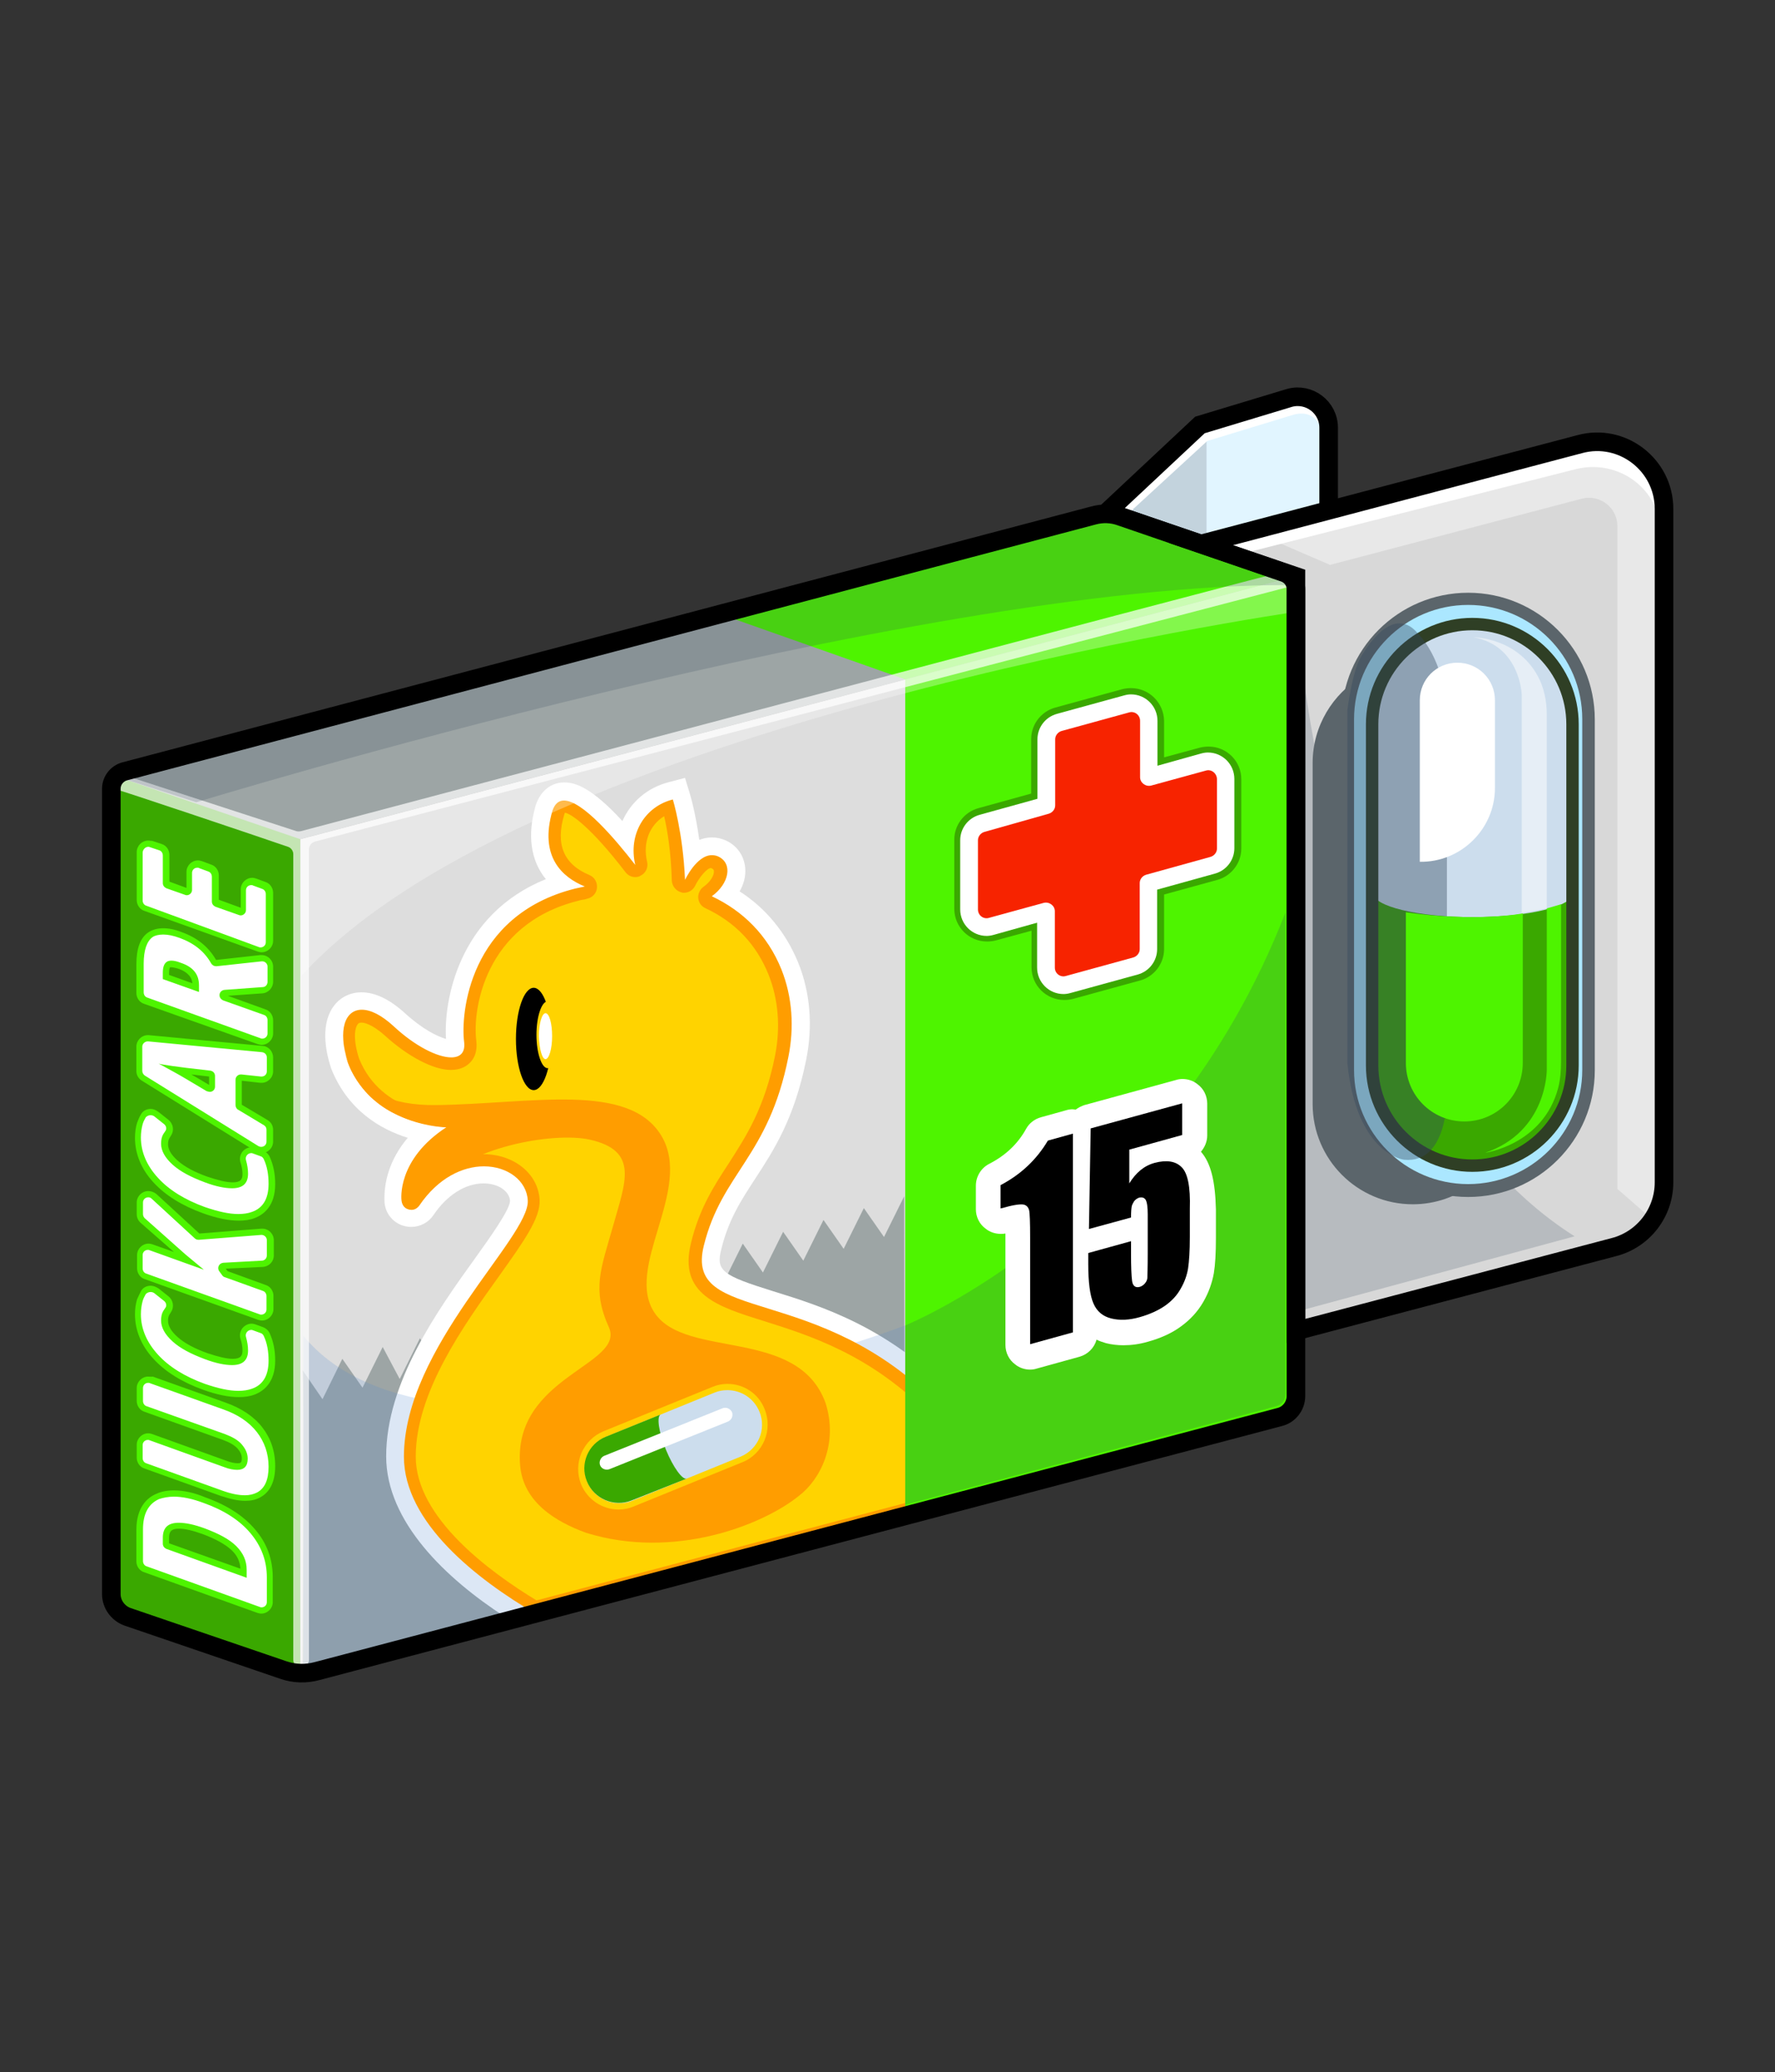 <svg version="1.1" id="_x31_00" xmlns="http://www.w3.org/2000/svg" xmlns:xlink="http://www.w3.org/1999/xlink" x="0px" y="0px"
	 viewBox="0 0 510.2 595.3" style="enable-background:new 0 0 510.2 595.3;" xml:space="preserve">
<rect x="0" y="0" width="510.2" height="595.3" fill="#333333" stroke="none"/>
<style type="text/css">
	.st0{fill:#C3D3DD;}
	.st1{fill:#E1F5FF;}
	.st2{fill:#FFFFFF;}
	.st3{fill:none;stroke:#000000;stroke-width:5.34;stroke-miterlimit:10;}
	.st4{fill:#D8D8D8;}
	.st5{fill:#9DA5A5;}
	.st6{fill:#DDDDDD;}
	.st7{fill:#F72300;}
	.st8{fill:#F7C100;}
	.st9{fill:#B90000;}
	.st10{opacity:0.2;fill:#33485E;enable-background:new    ;}
	.st11{fill:#5B656B;}
	.st12{fill:#ABE7FF;}
	.st13{fill:#CCDDED;}
	.st14{fill:#B50F0F;}
	.st15{opacity:0.2;fill:#5489D0;enable-background:new    ;}
	.st16{fill:#FFD300;}
	.st17{fill:#FF9D00;}
	.st18{opacity:0.5;fill:#FFFFFF;enable-background:new    ;}
	.st19{fill:#FF5F5F;}
	.st20{opacity:0.7;fill:#FFFFFF;enable-background:new    ;}
	.st21{opacity:0.3;fill:#FFFFFF;enable-background:new    ;}
	.st22{fill:none;stroke:#000000;stroke-width:5.34;stroke-linejoin:round;stroke-miterlimit:10;}
	.st23{fill:none;stroke:#4F0000;stroke-width:3.56;stroke-miterlimit:10;}
	.st24{opacity:0.4;fill:#FFFFFF;enable-background:new    ;}
	.st25{opacity:0.4;fill:#33485E;enable-background:new    ;}
	.st26{fill:#FF0000;}
	.st27{fill:#E00045;}
	.st28{fill:#FF3B6E;}
	.st29{fill:none;stroke:#890B4D;stroke-width:3.56;stroke-miterlimit:10;}
	.st30{fill:#00B18A;}
	.st31{fill:#39FF9C;}
	.st32{fill:none;stroke:#093A2E;stroke-width:3.56;stroke-miterlimit:10;}
	.st33{fill:#3AA800;}
	.st34{fill:#4EF400;}
	.st35{fill:none;stroke:#2F3F25;stroke-width:3.56;stroke-miterlimit:10;}
	.st36{fill:#009DA5;}
	.st37{fill:#31CDDD;}
	.st38{fill:none;stroke:#454E60;stroke-width:3.56;stroke-miterlimit:10;}
	.st39{fill:#640ACC;}
	.st40{fill:#9E39FF;}
	.st41{fill:#8A00F7;}
	.st42{fill:none;stroke:#2C2F42;stroke-width:3.56;stroke-miterlimit:10;}
	.st43{fill:#0082AF;}
	.st44{fill:#00B1FF;}
</style>
<path class="st0" d="M318.2,147.1l28.6-26.3l24-6.4c5.6-1.5,11.2,2.7,11.2,8.6v82.4l-9.4-39.7L318.2,147.1z"/>
<path class="st1" d="M346.8,120.8v35l35-9v-23.8c0-5.8-5.5-10.1-11.2-8.6L346.8,120.8z"/>
<path class="st2" d="M320.8,146.7l26.7-25l25.6-7.3c0,0,7.3,1,7.3,10c0,0-1.6-7.5-9.1-5.1l-24.3,7.4l-23.4,21.5L320.8,146.7z"/>
<path class="st3" d="M318.2,147.1l26.7-25l25.8-7.8c5.6-1.5,11.2,2.7,11.2,8.6v82.4l-9.4-39.7L318.2,147.1z"/>
<path class="st2" d="M345.2,156.3l27.3,9.3v216.8l91.4-24.1c8.5-2.2,14.4-9.9,14.4-18.6V146.2c0-12.6-12-21.9-24.2-18.6L345.2,156.3
	z"/>
<path class="st4" d="M343.5,162.5l27.4,9V381l91.1-23.4c8.5-2.2,14.4-9.6,14.4-18l0.8-186.8c0-12.2-12-21.1-24.3-18L343.5,162.5z"/>
<path class="st5" d="M372.5,165.6l-54.3-18.5L35.9,221.6c-2.3,0.6-3.9,2.7-3.9,5v231.3c0,2.9,1.9,5.5,4.6,6.5l49.6,16.9V241.1
	L372.5,165.6z"/>
<path class="st6" d="M367.9,407L86.3,481.3V241.1l286.2-75.5V401C372.5,403.8,370.6,406.3,367.9,407z"/>
<path class="st33" d="M34.4,223.4l51.9,17.7v240.2l-48.9-16.7c-3.2-1.1-5.3-4.1-5.3-7.5v-232C32,223.9,33.2,223,34.4,223.4z"/>
<path class="st34" d="M318.2,147.1l54.3,18.5l-112.3,29.6l-53.3-18.8L318.2,147.1z"/>
<path class="st2" d="M75.2,462.6c-0.3,0-0.6-0.1-0.8-0.1l-32.6-11.7c-1-0.3-1.6-1.3-1.6-2.3v-9.1c0-4.8,1.7-8,5.1-9.5
	c1.4-0.6,3-0.9,4.7-0.9c2.5,0,5.5,0.6,8.8,1.8c6,2.2,10.7,5.1,13.9,8.9c3.2,3.8,4.9,8.3,4.9,13.3v7.1
	C77.6,461.5,76.6,462.6,75.2,462.6z M51.4,438.3c-2.6,0-3.7,1.1-3.7,3.5v1.7c0,0.3,0.2,0.5,0.4,0.6l21.9,7.9v-1
	c0-2.4-0.9-4.4-2.8-6.2c-1.9-1.9-4.9-3.5-8.8-4.9C55.6,438.9,53.2,438.3,51.4,438.3z"/>
<path class="st34" d="M50,430c2.4,0,5.3,0.6,8.5,1.8c5.9,2.1,10.4,5,13.5,8.7c3.1,3.7,4.7,7.9,4.7,12.7v7.1c0,0.9-0.7,1.5-1.5,1.5
	c-0.2,0-0.3,0-0.5-0.1L42.1,450c-0.6-0.2-1-0.8-1-1.5v-9.1c0-4.4,1.5-7.3,4.6-8.7C46.9,430.3,48.4,430,50,430z M70.9,453.3V451
	c0-2.6-1-4.8-3-6.8c-2-2-5.1-3.6-9.1-5.1c-3-1.1-5.5-1.6-7.4-1.6c-3.1,0-4.6,1.4-4.6,4.3v1.7c0,0.7,0.4,1.2,1,1.5L70.9,453.3z
	 M50,428.2c-1.9,0-3.6,0.3-5.1,1c-2.6,1.1-5.7,3.9-5.7,10.3v9.1c0,1.4,0.9,2.7,2.2,3.1l32.6,11.7c0.4,0.1,0.7,0.2,1.1,0.2
	c1.8,0,3.3-1.5,3.3-3.3v-7.1c0-5.2-1.7-9.9-5.1-13.8c-3.3-3.9-8.1-7-14.3-9.2C55.7,428.8,52.6,428.2,50,428.2z M48.6,443.4v-1.6
	c0-1.6,0.5-2.6,2.8-2.6c1.7,0,3.9,0.5,6.7,1.5c3.8,1.4,6.7,3,8.5,4.7c1.6,1.5,2.4,3.3,2.5,5.3L48.6,443.4z"/>
<path class="st2" d="M70.5,430.6c-1.9,0-4.1-0.5-6.7-1.4l-22-7.9c-1-0.3-1.6-1.3-1.6-2.3v-3.7c0-1.3,1.1-2.4,2.4-2.4
	c0.3,0,0.6,0.1,0.8,0.1l21.4,7.7c1.4,0.5,2.6,0.8,3.5,0.8c0.7,0,1.3-0.2,1.6-0.5c0.3-0.4,0.5-1,0.5-1.8c0-1.3-0.5-2.4-1.5-3.5
	c-1.1-1.1-2.6-2-4.6-2.8l-22.6-8.1c-1-0.3-1.6-1.3-1.6-2.3v-3.7c0-1.3,1.1-2.4,2.4-2.4c0.3,0,0.6,0.1,0.8,0.1l21,7.5
	c4.4,1.6,7.8,3.9,10.1,6.8c2.3,3,3.5,6.6,3.5,10.6c0,4.1-1.3,6.9-3.8,8.2C73.2,430.3,71.9,430.6,70.5,430.6z"/>
<path class="st34" d="M42.6,397.3c0.2,0,0.3,0,0.5,0.1l21,7.5c4.3,1.5,7.5,3.7,9.7,6.5c2.2,2.8,3.4,6.2,3.4,10
	c0,3.8-1.1,6.2-3.3,7.4c-1,0.5-2.1,0.8-3.5,0.8c-1.8,0-3.9-0.4-6.4-1.3l-22-7.9c-0.6-0.2-1-0.8-1-1.5v-3.7c0-0.9,0.7-1.5,1.5-1.5
	c0.2,0,0.3,0,0.5,0.1l21.4,7.7c1.5,0.6,2.8,0.8,3.8,0.8c2,0,3-1.1,3-3.2c0-1.5-0.6-2.8-1.7-4.1s-2.8-2.2-4.9-3L42.1,404
	c-0.6-0.2-1-0.8-1-1.5v-3.7C41.1,397.9,41.8,397.3,42.6,397.3z M42.6,395.5c-1.8,0-3.3,1.5-3.3,3.3v3.7c0,1.4,0.9,2.7,2.2,3.1
	l22.6,8.1c1.9,0.7,3.3,1.5,4.2,2.5c0.8,0.9,1.2,1.8,1.2,2.8c0,1.3-0.4,1.4-1.2,1.4c-0.8,0-1.9-0.2-3.2-0.7l-21.4-7.7
	c-0.4-0.1-0.7-0.2-1.1-0.2c-1.8,0-3.3,1.5-3.3,3.3v3.7c0,1.4,0.9,2.7,2.2,3.1l22,7.9c2.7,0.9,5,1.4,7,1.4c1.6,0,3.1-0.3,4.3-1
	c2.8-1.5,4.3-4.5,4.3-9c0-4.3-1.3-8-3.7-11.1c-2.4-3.1-6-5.5-10.5-7.1l-21-7.5C43.4,395.6,43,395.5,42.6,395.5z"/>
<path class="st2" d="M68.5,400.6c-2.7,0-6.1-0.7-9.9-2c-5.9-2.1-10.6-5-13.9-8.6c-3.4-3.7-5.1-7.8-5.1-12.2c0-1.5,0.2-2.8,0.6-4.1
	c0.2-0.7,0.6-1.5,1-2.2c0.4-0.7,1.2-1.2,2.1-1.2c0.6,0,1.1,0.2,1.5,0.5l2.9,2.3c1,0.8,1.2,2.2,0.5,3.2c-0.2,0.3-0.4,0.6-0.5,0.9
	c-0.3,0.6-0.5,1.3-0.5,2.2c0,1.7,1,3.5,3,5.3c2.1,1.9,5.2,3.5,9,4.9c3.1,1.1,5.7,1.7,7.5,1.7c1.3,0,2.2-0.3,2.8-0.8
	c0.6-0.5,0.9-1.3,0.9-2.5c0-1.1-0.2-2.3-0.6-3.7c-0.2-0.7-0.1-1.5,0.4-2.2c0.5-0.6,1.2-1,1.9-1c0.3,0,0.6,0.1,0.8,0.1l2.2,0.8
	c0.6,0.2,1.1,0.7,1.4,1.3c1,2.2,1.5,4.8,1.5,7.5c0,4.7-1.8,7.7-5.4,9C71.5,400.3,70.1,400.6,68.5,400.6z"/>
<path class="st34" d="M43.3,371.2c0.3,0,0.7,0.1,1,0.3l2.9,2.3c0.6,0.5,0.8,1.4,0.3,2c-0.2,0.3-0.4,0.6-0.6,0.9
	c-0.4,0.7-0.6,1.6-0.6,2.7c0,2,1.1,4,3.3,6c2.2,2,5.3,3.6,9.3,5.1c3.2,1.2,5.8,1.7,7.8,1.7c3.1,0,4.6-1.4,4.6-4.2
	c0-1.2-0.2-2.5-0.6-3.9c-0.3-1,0.5-2,1.5-2c0.2,0,0.3,0,0.5,0.1l2.2,0.8c0.4,0.1,0.7,0.4,0.9,0.8c1,2.1,1.4,4.5,1.4,7.1
	c0,4.3-1.6,7-4.8,8.1c-1.1,0.4-2.4,0.6-3.9,0.6c-2.7,0-5.8-0.7-9.6-2c-5.8-2.1-10.3-4.9-13.5-8.4c-3.2-3.5-4.9-7.4-4.9-11.6
	c0-1.4,0.2-2.7,0.5-3.8c0.2-0.7,0.5-1.3,0.9-2C42.3,371.4,42.8,371.2,43.3,371.2z M43.3,369.4c-1.2,0-2.3,0.6-2.8,1.6
	c-0.4,0.8-0.8,1.6-1.1,2.3c-0.4,1.3-0.6,2.8-0.6,4.3c0,4.6,1.8,9,5.3,12.8c3.4,3.7,8.2,6.7,14.3,8.9c3.9,1.4,7.3,2.1,10.2,2.1
	c1.7,0,3.2-0.2,4.5-0.7c2.7-1,6-3.5,6-9.8c0-2.9-0.5-5.5-1.6-7.9c-0.4-0.8-1.1-1.4-1.9-1.7l-2.2-0.8c-0.4-0.1-0.7-0.2-1.1-0.2
	c-1,0-2,0.5-2.7,1.4c-0.6,0.9-0.8,1.9-0.5,2.9c0.4,1.2,0.6,2.4,0.6,3.4c0,1.5-0.5,2.4-2.8,2.4c-1.8,0-4.2-0.6-7.2-1.6
	c-3.7-1.3-6.7-2.9-8.7-4.7c-1.8-1.6-2.7-3.2-2.7-4.6c0-0.7,0.1-1.3,0.4-1.8c0.2-0.3,0.3-0.5,0.5-0.8c0.9-1.4,0.6-3.3-0.7-4.4
	l-2.9-2.3C44.8,369.7,44.1,369.4,43.3,369.4z"/>
<path class="st2" d="M75.2,378.5c-0.3,0-0.6-0.1-0.8-0.1l-32.6-11.7c-1-0.3-1.6-1.3-1.6-2.3v-3.8c0-1.3,1.1-2.4,2.4-2.4
	c0.3,0,0.6,0.1,0.8,0.1l10.8,3.9l-1.4-1.1L41,350.6c-0.5-0.5-0.8-1.1-0.8-1.8v-3.3c0-1.3,1.1-2.4,2.4-2.4c0.6,0,1.2,0.2,1.6,0.6
	l12.4,11.4c0.1,0.1,0.3,0.2,0.4,0.2l18-1.5h0.2c1.3,0,2.4,1.1,2.4,2.4v4.4c0,1.3-1,2.4-2.3,2.4l-11,0.6c-0.3,0-0.5,0.3-0.6,0.4
	c-0.1,0.1-0.1,0.4,0.1,0.7l0.8,1.1c0.1,0.1,0.2,0.2,0.3,0.2l11.1,4c1,0.3,1.6,1.3,1.6,2.3v3.8C77.6,377.4,76.6,378.5,75.2,378.5z"/>
<path class="st34" d="M42.6,344c0.4,0,0.7,0.1,1,0.4L56,355.8c0.3,0.3,0.7,0.4,1.1,0.4c0,0,0.1,0,0.1,0l17.9-1.4c0,0,0.1,0,0.1,0
	c0.8,0,1.5,0.7,1.5,1.5v4.4c0,0.8-0.6,1.5-1.5,1.5l-11,0.6c-1.2,0.1-1.9,1.4-1.2,2.4l0.8,1.1c0.2,0.3,0.4,0.5,0.7,0.6l11.1,4
	c0.6,0.2,1,0.8,1,1.5v3.8c0,0.9-0.7,1.5-1.5,1.5c-0.2,0-0.3,0-0.5-0.1l-32.6-11.7c-0.6-0.2-1-0.8-1-1.5v-3.8c0-0.9,0.7-1.5,1.5-1.5
	c0.2,0,0.3,0,0.5,0.1l15.6,5.6l-5.3-4.4L41.6,350c-0.3-0.3-0.5-0.7-0.5-1.2v-3.3C41.1,344.6,41.8,344,42.6,344z M42.6,342.2
	c-1.8,0-3.3,1.5-3.3,3.3v3.3c0,1,0.4,1.9,1.1,2.5l9.6,8.4l-6.2-2.2c-0.4-0.1-0.7-0.2-1.1-0.2c-1.8,0-3.3,1.5-3.3,3.3v3.8
	c0,1.4,0.9,2.7,2.2,3.1l32.6,11.7c0.4,0.1,0.7,0.2,1.1,0.2c1.8,0,3.3-1.5,3.3-3.3v-3.8c0-1.4-0.9-2.7-2.2-3.1l-11-4l-0.5-0.7
	l10.6-0.5c1.8-0.1,3.2-1.5,3.2-3.3v-4.4c0-1.8-1.5-3.3-3.3-3.3c-0.1,0-0.2,0-0.3,0l-17.8,1.4L44.9,343
	C44.2,342.5,43.5,342.2,42.6,342.2z"/>
<path class="st2" d="M68.5,349.8c-2.7,0-6.1-0.7-9.9-2c-5.9-2.1-10.6-5-13.9-8.6c-3.4-3.7-5.1-7.8-5.1-12.2c0-1.5,0.2-2.8,0.6-4.1
	c0.2-0.7,0.6-1.5,1-2.2c0.4-0.7,1.2-1.2,2.1-1.2c0.6,0,1.1,0.2,1.5,0.5l2.9,2.3c1,0.8,1.2,2.2,0.5,3.2c-0.2,0.3-0.4,0.6-0.5,0.9
	c-0.3,0.6-0.5,1.3-0.5,2.2c0,1.7,1,3.5,3,5.3c2.1,1.9,5.2,3.5,9,4.9c3.1,1.1,5.7,1.7,7.5,1.7c1.3,0,2.2-0.3,2.8-0.8
	c0.6-0.5,0.9-1.3,0.9-2.5c0-1.1-0.2-2.3-0.6-3.7c-0.2-0.7-0.1-1.5,0.4-2.2c0.5-0.6,1.2-1,1.9-1c0.3,0,0.6,0.1,0.8,0.1l2.2,0.8
	c0.6,0.2,1.1,0.7,1.4,1.3c1,2.2,1.5,4.8,1.5,7.5c0,4.7-1.8,7.7-5.4,9C71.5,349.6,70.1,349.8,68.5,349.8z"/>
<path class="st34" d="M43.3,320.4c0.3,0,0.7,0.1,1,0.3l2.9,2.3c0.6,0.5,0.8,1.4,0.3,2c-0.2,0.3-0.4,0.6-0.6,0.9
	c-0.4,0.7-0.6,1.6-0.6,2.7c0,2,1.1,4,3.3,6s5.3,3.6,9.3,5.1c3.2,1.2,5.8,1.7,7.8,1.7c3.1,0,4.6-1.4,4.6-4.2c0-1.2-0.2-2.5-0.6-3.9
	c-0.3-1,0.5-2,1.5-2c0.2,0,0.3,0,0.5,0.1l2.2,0.8c0.4,0.1,0.7,0.4,0.9,0.8c1,2.1,1.4,4.5,1.4,7.1c0,4.3-1.6,7-4.8,8.1
	c-1.1,0.4-2.4,0.6-3.9,0.6c-2.7,0-5.8-0.7-9.6-2c-5.8-2.1-10.3-4.9-13.5-8.4s-4.9-7.4-4.9-11.6c0-1.4,0.2-2.7,0.5-3.8
	c0.2-0.7,0.5-1.3,0.9-2C42.3,320.6,42.8,320.4,43.3,320.4z M43.3,318.6c-1.2,0-2.3,0.6-2.8,1.6c-0.5,0.8-0.8,1.6-1.1,2.4
	c-0.4,1.3-0.6,2.8-0.6,4.3c0,4.6,1.8,9,5.3,12.8c3.4,3.7,8.2,6.7,14.3,8.9c3.9,1.4,7.3,2.1,10.2,2.1c1.7,0,3.2-0.2,4.5-0.7
	c2.7-1,6-3.5,6-9.8c0-2.9-0.5-5.5-1.6-7.9c-0.4-0.8-1.1-1.4-1.9-1.7l-2.2-0.8c-0.4-0.1-0.7-0.2-1.1-0.2c-1,0-2,0.5-2.7,1.4
	c-0.6,0.9-0.8,1.9-0.5,2.9c0.4,1.2,0.6,2.4,0.6,3.4c0,1.5-0.5,2.4-2.8,2.4c-1.8,0-4.2-0.6-7.2-1.6c-3.7-1.3-6.7-2.9-8.7-4.7
	c-1.8-1.6-2.7-3.2-2.7-4.6c0-0.7,0.1-1.3,0.4-1.8c0.2-0.3,0.3-0.5,0.5-0.8c0.9-1.4,0.6-3.3-0.7-4.4l-2.9-2.3
	C44.8,318.9,44.1,318.6,43.3,318.6z"/>
<path class="st2" d="M75.2,330.5c-0.4,0-0.9-0.1-1.3-0.4l-32.7-20.3c-0.7-0.4-1.2-1.2-1.2-2.1v-7c0-1.3,1.1-2.4,2.4-2.4l0.2,0
	l32.7,3.1c1.3,0.1,2.2,1.2,2.2,2.4v4c0,1.3-1.1,2.4-2.4,2.4c-0.1,0-0.2,0-0.3,0l-5.6-0.6c-0.4,0-0.7,0.3-0.7,0.6v7.3
	c0,0.2,0.1,0.4,0.3,0.6l7.5,4.5c0.7,0.4,1.2,1.2,1.2,2.1v3.4C77.6,329.4,76.6,330.5,75.2,330.5z M50.8,307.3
	c1.5,0.8,4.5,2.6,9.2,5.4c0.1,0.1,0.2,0.1,0.3,0.1c0.2,0,0.3-0.1,0.5-0.2c0.1-0.1,0.2-0.2,0.2-0.5v-3.1c0-0.3-0.2-0.6-0.6-0.6
	l-6.9-0.8C53.1,307.6,52.2,307.5,50.8,307.3z"/>
<path class="st34" d="M42.5,299.2c0.1,0,0.1,0,0.1,0l32.7,3.1c0.8,0.1,1.4,0.7,1.4,1.5v4c0,0.9-0.7,1.5-1.5,1.5c-0.1,0-0.1,0-0.2,0
	l-5.6-0.6c-0.1,0-0.1,0-0.2,0c-0.8,0-1.5,0.7-1.5,1.5v7.3c0,0.5,0.3,1.1,0.7,1.3l7.5,4.5c0.5,0.3,0.7,0.8,0.7,1.3v3.4
	c0,0.9-0.7,1.5-1.5,1.5c-0.3,0-0.6-0.1-0.8-0.2l-32.7-20.3c-0.4-0.3-0.7-0.8-0.7-1.3v-7C40.9,299.9,41.6,299.2,42.5,299.2z
	 M60.3,313.7c0.8,0,1.5-0.6,1.5-1.5v-3.1c0-0.8-0.6-1.4-1.4-1.5l-6.9-0.8c-0.5-0.1-1.8-0.2-3.8-0.5c-2-0.3-3.4-0.5-4.1-0.7
	c1.4,0.7,2.9,1.6,4.6,2.5c1.5,0.8,4.5,2.6,9.2,5.4C59.8,313.6,60.1,313.7,60.3,313.7z M42.5,297.4c-1.8,0-3.3,1.5-3.3,3.3v7
	c0,1.2,0.6,2.2,1.6,2.8l32.7,20.3c0.5,0.3,1.1,0.5,1.7,0.5c1.8,0,3.3-1.5,3.3-3.3v-3.4c0-1.2-0.6-2.2-1.6-2.8l-7.4-4.4v-6.9l5.3,0.6
	c0.1,0,0.2,0,0.4,0c1.8,0,3.3-1.5,3.3-3.3v-4c0-1.7-1.3-3.2-3-3.3l-32.8-3.1C42.7,297.4,42.6,297.4,42.5,297.4z M60.1,311.7
	c-2-1.2-3.7-2.2-5.1-3l5.1,0.6V311.7z"/>
<path class="st2" d="M75.2,299.3c-0.3,0-0.6-0.1-0.8-0.1l-32.6-11.7c-1-0.3-1.6-1.3-1.6-2.3v-8.2c0-4.3,1-7,3-8.4
	c1-0.7,2.3-1.1,3.7-1.1c1.4,0,3.1,0.3,5.1,1c4.3,1.5,7.5,4.1,9.5,7.7c0.1,0.2,0.4,0.4,0.6,0.4l13-1.4l0.2,0c1.3,0,2.4,1.1,2.4,2.4
	v4.4c0,1.3-1,2.3-2.3,2.4l-11,0.8c-0.3,0-0.6,0.3-0.6,0.7c0,0.3,0.2,0.5,0.4,0.6l11.8,4.2c1,0.3,1.6,1.3,1.6,2.3v3.8
	C77.6,298.3,76.6,299.3,75.2,299.3z M56.3,283.8v-0.6c0-1.5-0.4-2.6-1.1-3.5c-0.8-0.9-2-1.7-3.6-2.2c-0.9-0.3-1.7-0.5-2.3-0.5
	c-0.4,0-0.6,0.1-0.8,0.2c-0.6,0.4-0.7,1.5-0.7,2.4v1.1L56.3,283.8z"/>
<path class="st34" d="M46.9,268.5c1.4,0,2.9,0.3,4.8,1c4.1,1.5,7.1,3.9,9,7.3c0.3,0.5,0.8,0.8,1.4,0.8c0.1,0,0.1,0,0.2,0l12.9-1.4
	c0.1,0,0.1,0,0.2,0c0.8,0,1.5,0.7,1.5,1.5v4.4c0,0.8-0.6,1.5-1.4,1.5l-11,0.8c-0.8,0.1-1.4,0.7-1.4,1.5c0,0.7,0.4,1.2,1,1.5
	l11.8,4.2c0.6,0.2,1,0.8,1,1.5v3.8c0,0.9-0.7,1.5-1.5,1.5c-0.2,0-0.3,0-0.5-0.1l-32.6-11.7c-0.6-0.2-1-0.8-1-1.5v-8.2
	c0-3.9,0.9-6.5,2.6-7.7C44.5,268.8,45.6,268.5,46.9,268.5z M57.2,285v-1.8c0-1.7-0.4-3-1.3-4.1c-0.9-1.1-2.2-1.9-4-2.5
	c-1-0.4-1.9-0.6-2.6-0.6c-0.5,0-1,0.1-1.3,0.3c-0.8,0.5-1.2,1.5-1.2,3.2v1.8L57.2,285z M46.9,266.7c-1.7,0-3.1,0.4-4.3,1.2
	c-2.3,1.6-3.4,4.6-3.4,9.2v8.2c0,1.4,0.9,2.7,2.2,3.1L74.1,300c0.4,0.1,0.7,0.2,1.1,0.2c1.8,0,3.3-1.5,3.3-3.3v-3.8
	c0-1.4-0.9-2.7-2.2-3.1l-10.8-3.9l9.9-0.7c1.7-0.1,3.1-1.6,3.1-3.3v-4.4c0-1.8-1.5-3.3-3.3-3.3c-0.1,0-0.2,0-0.4,0l-12.7,1.4
	c-2.1-3.7-5.4-6.4-9.9-8C50.2,267,48.5,266.7,46.9,266.7z M48.9,277.9c0,0,0.1,0,0.3,0c0.3,0,1,0.1,2,0.4c1.5,0.5,2.5,1.2,3.2,2
	c0.5,0.6,0.8,1.3,0.9,2.2l-6.7-2.4v-0.5C48.6,278.4,48.8,278,48.9,277.9z"/>
<path class="st2" d="M75.2,272.8c-0.3,0-0.6-0.1-0.8-0.1L41.8,261c-1-0.3-1.6-1.3-1.6-2.3v-13.8c0-1.3,1.1-2.4,2.4-2.4
	c0.3,0,0.6,0.1,0.8,0.1l2.7,0.9c1,0.3,1.6,1.3,1.6,2.3v7.9c0,0.3,0.2,0.5,0.4,0.6l5.4,1.9c0.1,0,0.1,0,0.2,0c0.3,0,0.6-0.2,0.6-0.7
	v-4.9c0-1.3,1.1-2.4,2.4-2.4c0.3,0,0.6,0.1,0.8,0.1l2.7,1c1,0.3,1.6,1.3,1.6,2.3v7.1c0,0.3,0.2,0.5,0.4,0.6l6.8,2.4
	c0.1,0,0.1,0,0.2,0c0.3,0,0.6-0.2,0.6-0.7v-5.6c0-1.3,1.1-2.4,2.4-2.4c0.3,0,0.6,0.1,0.8,0.1l2.7,1c1,0.3,1.6,1.3,1.6,2.3v13.8
	C77.6,271.7,76.6,272.8,75.2,272.8z"/>
<path class="st34" d="M42.6,243.3c0.2,0,0.3,0,0.5,0.1l2.7,0.9c0.6,0.2,1,0.8,1,1.5v7.9c0,0.7,0.4,1.2,1,1.5l5.4,1.9
	c0.2,0.1,0.4,0.1,0.5,0.1c0.8,0,1.5-0.7,1.5-1.5v-4.9c0-0.9,0.7-1.5,1.5-1.5c0.2,0,0.4,0,0.5,0.1l2.7,1c0.6,0.2,1,0.8,1,1.5v7.1
	c0,0.7,0.4,1.2,1,1.5l6.8,2.4c0.2,0.1,0.4,0.1,0.5,0.1c0.8,0,1.5-0.7,1.5-1.5v-5.7c0-0.9,0.7-1.5,1.5-1.5c0.2,0,0.4,0,0.5,0.1l2.7,1
	c0.6,0.2,1,0.8,1,1.5v13.8c0,0.9-0.7,1.5-1.5,1.5c-0.2,0-0.3,0-0.5-0.1L42,260.2c-0.6-0.2-1-0.8-1-1.5v-13.8
	C41.1,244,41.8,243.3,42.6,243.3z M42.6,241.5c-1.8,0-3.3,1.5-3.3,3.3v13.8c0,1.4,0.9,2.7,2.2,3.1l32.6,11.7
	c0.4,0.1,0.7,0.2,1.1,0.2c1.8,0,3.3-1.5,3.3-3.3v-13.8c0-1.4-0.9-2.7-2.2-3.1l-2.7-1c-0.4-0.1-0.7-0.2-1.1-0.2
	c-1.8,0-3.3,1.5-3.3,3.3v5.3l-6.3-2.3v-7c0-1.4-0.9-2.7-2.2-3.1l-2.7-1c-0.4-0.1-0.7-0.2-1.1-0.2c-1.8,0-3.3,1.5-3.3,3.3v4.6
	l-4.9-1.8v-7.7c0-1.4-0.9-2.7-2.2-3.1l-2.7-0.9C43.4,241.6,43,241.5,42.6,241.5z"/>
<path class="st10" d="M452.6,355.2l-79.4,21.5V181.2C373.1,181.2,383.1,311.4,452.6,355.2z"/>
<path class="st11" d="M422,340.3c-18.1,0-32.8-14.7-32.8-32.8V206.7c0-4.4,0.9-8.5,2.4-12.4c-8.5,5-14.3,14.3-14.3,24.9v98
	c0,15.9,12.9,28.8,28.8,28.8c6.5,0,12.5-2.2,17.3-5.8C423,340.2,422.5,340.3,422,340.3z"/>
<path class="st12" d="M422,342c-19.1,0-34.6-15.5-34.6-34.6V206.7c0-19.1,15.5-34.6,34.6-34.6c19.1,0,34.6,15.5,34.6,34.6v100.8
	C456.6,326.5,441.1,342,422,342z"/>
<path class="st11" d="M422,173.8c18.1,0,32.8,14.7,32.8,32.8v100.8c0,18.1-14.7,32.8-32.8,32.8c-18.1,0-32.8-14.7-32.8-32.8V206.7
	C389.2,188.5,403.9,173.8,422,173.8z M422,170.3c-20.1,0-36.4,16.3-36.4,36.4v100.8c0,20.1,16.3,36.4,36.4,36.4
	c20.1,0,36.4-16.3,36.4-36.4V206.7C458.4,186.6,442.1,170.3,422,170.3z"/>
<path class="st13" d="M423.2,334.9c-15.9,0-28.8-12.9-28.8-28.8v-98c0-15.9,12.9-28.8,28.8-28.8c15.9,0,28.8,12.9,28.8,28.8v98
	C452,322,439.1,334.9,423.2,334.9z"/>
<path class="st33" d="M452.2,256.5c0,3.9-12.9,7-28.8,7c-15.9,0-28.8-3.1-28.8-7v49.8c0,15.8,12.8,28.7,28.6,28.7
	c15.8,0,28.7-12.7,28.8-28.6L452.2,256.5z"/>
<path class="st5" d="M259.9,343.7l-5.8,11.7l-5.8-8.3l-5.8,11.7l-5.8-8.3l-5.8,11.7l-5.8-8.3l-5.8,11.7l-5.8-8.3l-5.8,11.7l-5.8-8.3
	l-5.8,11.7l-5.8-8.3l-5.8,11.7l-5.8-8.3l-5.8,11.7l-5.8-8.3l-5.8,11.7l-5.8-8.3l-5.8,11.7l-5.8-8.3l-5.8,11.7l-5.8-8.3l-5.8,11.7
	l-5.8-8.3l-5.8,11.7L110,387l-5.8,11.7l-5.8-8.3L92.7,402l-5.7-8.3c0.5,1.4,0,86.8,0,86.8l173-45.2L259.9,343.7z"/>
<path class="st2" d="M145.1,464.5c-16.8-10.9-34.1-27.2-34.1-46.1c0-21.2,14.7-41.8,25.5-56.8c4.3-6,10.1-14.1,10.1-16.6
	c-0.2-2.8-3.4-5-7.6-5c-5.2,0-10.5,3.3-14.4,9.1c-1.4,2.1-3.8,3.4-6.4,3.4c-4.3,0-7.7-3.4-7.7-7.7c-0.1-5,1.3-11.5,6.7-17.9
	c-7.7-2.4-17.2-7.8-22-19.9l-0.1-0.3c-2.4-7.4-2.1-13.7,0.8-17.6c1.9-2.6,4.8-4,8-4c3.9,0,8.1,2,12.5,6c4.9,4.5,9.3,6.7,11.8,7.4
	c-0.7-10.4,3.3-35.7,28.7-45.9c-4.4-5.4-5.4-12.7-2.9-21.3c1.4-4.1,4.4-6.5,8.2-6.5c3.2,0,7.9,1.5,16.7,11.1
	c2.4-5.4,7.1-9.6,13.4-11.2l4.6-1.2l1.4,4.6c0.1,0.3,1.6,5.3,2.7,13.2c1.1-0.4,2.3-0.7,3.6-0.7c1.4,0,2.8,0.3,4.1,0.9
	c3.2,1.5,5.2,4.4,5.5,7.9c0.2,2.3-0.4,4.6-1.6,6.7c7.6,4.9,13.3,11.9,16.8,20.4c3.5,8.6,4.3,18.3,2.3,28.1
	c-3.4,16.8-9.3,25.9-14.6,34c-4.1,6.3-7.7,11.8-9.8,20.4c-1.5,6.1,0.2,7.4,15,12c13.9,4.3,33,10.3,51.5,29.4
	c7.9,8.2,13,17.1,15.4,25.3L145.1,464.5z"/>
<path class="st15" d="M260.2,380.8c0,0-133.5,50.9-173,3v96.8l173-48.3V380.8z"/>
<path class="st16" d="M154.1,461.6c-16.7-10-36.2-25.5-36.2-43.2c0-19,14-38.6,24.2-52.8c6.8-9.4,11.6-16.3,11.4-20.9
	c-0.4-6.5-6.6-11.4-14.4-11.4c-7.5,0-14.8,4.4-20.1,12.1c-0.2,0.3-0.4,0.4-0.7,0.4c-0.3,0-0.9-0.2-0.9-0.9
	c-0.1-5.2,2-12.8,12.2-19.4c0.7-0.4,1-1.2,0.7-2c-0.2-0.7-0.9-1.3-1.7-1.3c-0.8,0-20.1-0.2-27-17.6c-1.6-5-1.7-9.3-0.2-11.4
	c0.6-0.8,1.4-1.2,2.5-1.2c2.1,0,4.9,1.5,7.9,4.2c6.4,5.8,13.2,9.4,17.8,9.4c2.3,0,3.6-0.9,4.3-1.7c1-1.2,1.4-2.8,1.2-4.8
	c-1.1-8.7,2.2-35,30.6-42.1c0.7-0.2,1.3-0.3,2-0.4l0.7-0.2c0.8-0.2,1.3-0.8,1.4-1.6c0.1-0.8-0.4-1.5-1.1-1.8
	c-8.3-3.4-11.1-10-8.2-19.7c0.5-1.6,1.3-1.6,1.6-1.6c1.2,0,6.3,1.3,19.1,17.8c0.3,0.4,0.9,0.7,1.4,0.7c0.3,0,0.5-0.1,0.8-0.2
	c0.7-0.4,1.2-1.2,1-2c-1.7-7,1.7-13.6,7.8-16.1c0.8,3.3,2.5,11,2.8,21c0,0.8,0.6,1.5,1.4,1.7c0.1,0,0.2,0,0.4,0c0.7,0,1.3-0.4,1.6-1
	c0.7-1.6,3.5-6.1,6.1-6.1c0.4,0,0.7,0.1,1.1,0.3c1,0.5,1.5,1.2,1.6,2.3c0.1,1.6-1,4.1-3.7,6.1c-0.5,0.4-0.8,1-0.7,1.6
	c0.1,0.6,0.4,1.2,1,1.5c8.9,4.1,15.5,11,19.1,20c3,7.4,3.6,15.7,1.9,24.2c-3.1,15.5-8.4,23.7-13.6,31.6c-4.3,6.6-8.3,12.8-10.7,22.5
	c-3.2,13.1,6.4,16.1,19.6,20.2c13.2,4.1,31.4,9.7,48.6,27.6c7.2,7.5,12,15.1,14,22.4L154.1,461.6z"/>
<path class="st17" d="M162.4,233.5c1.8,0.3,7.5,4.2,17.4,17.1c0.7,0.9,1.7,1.4,2.8,1.4c0.5,0,1.1-0.1,1.5-0.4c1.5-0.7,2.3-2.4,1.9-4
	c-1.3-5.5,0.7-10.5,4.9-13.1c0.9,3.8,2,10.4,2.2,18.5c0.1,1.6,1.2,3,2.8,3.4c0.2,0.1,0.5,0.1,0.7,0.1c1.4,0,2.6-0.8,3.2-2
	c1.1-2.3,3.4-5.1,4.5-5.1c0.1,0,0.2,0,0.3,0.1c0.5,0.2,0.6,0.5,0.6,0.8c0.1,1.1-0.9,3-3,4.5c-1,0.7-1.6,2-1.5,3.2
	c0.1,1.3,0.9,2.4,2,2.9c8.6,4,14.7,10.4,18.2,19.1c2.8,7,3.5,15,1.9,23.2c-3,15.1-8.3,23.2-13.3,31c-4.2,6.4-8.5,13-10.9,23
	c-3.6,14.7,7.7,18.2,20.8,22.3c13,4.1,30.9,9.6,47.9,27.1c6.4,6.7,10.9,13.5,13.1,19.9l-126.2,33.3c-13.5-8.2-34.7-23.8-34.7-41.3
	c0-18.5,13.8-37.7,23.9-51.8c7.2-10.1,12-16.8,11.7-22c-0.4-7.5-7.4-13.1-16.2-13.1c-7.3,0-14.3,3.8-19.7,10.4
	c0.9-5.6,4.8-10.8,11.2-15c1.3-0.9,1.9-2.5,1.5-4c-0.4-1.5-1.8-2.5-3.4-2.6c-0.8,0-18.9-0.3-25.3-16.3c-1.7-5.3-1.3-8.6-0.4-9.8
	c0.2-0.3,0.5-0.5,1.1-0.5c0.6,0,2.9,0.3,6.7,3.7c6.7,6.1,14,9.9,19,9.9c3,0,4.7-1.2,5.7-2.3c1-1.1,2-3,1.6-6.2
	c-1.1-8.3,2.1-33.3,29.3-40.1c0.6-0.2,1.3-0.3,1.9-0.4l0.7-0.2c1.5-0.3,2.7-1.6,2.8-3.2c0.1-1.5-0.7-3-2.2-3.6
	c-7.4-3.1-9.8-8.8-7.2-17.4C162.3,233.7,162.3,233.6,162.4,233.5z M193.4,229.7c-8,2-12.9,9.9-10.8,18.8
	c-5.9-7.6-15.2-18.5-20.5-18.5c-1.5,0-2.6,0.9-3.3,2.9c-3.9,13.3,2.9,19.2,9.3,21.8c-0.9,0.2-1.9,0.4-2.8,0.6
	c-30.7,7.7-32.9,36.3-31.9,44c0.4,3.1-1.1,4.5-3.7,4.5c-3.9,0-10.4-3.2-16.6-9c-3.5-3.2-6.6-4.7-9.1-4.7c-4.8,0-7,5.7-4,15.1
	c7.4,18.7,28.6,18.7,28.6,18.7c-10.8,7-13.1,15.2-13,21c0,1.7,1.3,2.7,2.7,2.7c0.8,0,1.6-0.4,2.2-1.2c5.5-8.1,12.6-11.3,18.6-11.3
	c6.8,0,12.3,4.1,12.6,9.8c0.6,10.6-35.6,42.2-35.6,73.6c0,19,21.1,35.3,37.8,45.1L285,428.9c-1.5-7.1-5.9-15.6-14.9-24.9
	c-35-36.2-73.5-23.1-67.8-46.1c5.2-21,18.6-25.5,24.3-54.2c1.7-8.4,1.2-17.2-2-25.2c-4-9.9-11.1-16.8-20-21c5-3.6,6.1-9.4,1.9-11.4
	c-0.6-0.3-1.3-0.4-1.9-0.4c-4.4,0-7.7,7.1-7.7,7.1C196.3,239.1,193.4,229.7,193.4,229.7z"/>
<path d="M153.4,313.2c2.8,0,5.1-6.6,5.1-14.7c0-8.1-2.3-14.7-5.1-14.7c-2.8,0-5.1,6.6-5.1,14.7C148.3,306.6,150.6,313.2,153.4,313.2
	z"/>
<path class="st17" d="M98.7,298.9c0,0-0.7,19,26.8,18.6c27.5-0.4,55.2-6.7,64.6,8.8c9.3,15.5-11,38-1.8,51.1
	c9.2,13.1,41.1,3.9,49,25.7c3.7,11.7-1.5,22-7.7,26.7c-10.4,8.4-35.9,18.4-61.1,10.6c-8.8-3.2-18.1-8.8-19-19.4
	c-2.1-25.6,30.4-28.8,25.5-39.7c-4.9-10.9-2.3-16.7,1.2-29c3.5-12.6,7.7-21.7-6.8-24.9c-10.2-2.2-35.5,2-45,14c0,0-3.1,3.2-4.1,4.9
	c0,0-0.9,1.5-2.8,1.1c-2-0.3-2.1-2.6-2.1-2.6s-1.5-11.6,13-21c0,0-12.4-0.4-20.7-7.6C107.9,316.4,99.1,309.6,98.7,298.9z"/>
<path class="st34" d="M260.2,195.2v240.3L367.9,407c2.7-0.7,4.6-3.2,4.6-6V165.6L260.2,195.2z"/>
<path class="st10" d="M260.2,432.3v-51.5c0,0,75.1-30.3,109.3-118.7v138.4c0,1.7-1.1,3.1-2.7,3.5L260.2,432.3z"/>
<path class="st2" d="M305.8,286.5c-4.7,0-8.5-3.8-8.5-8.5v-11.7l-11.4,3.2c-0.7,0.2-1.5,0.3-2.3,0.3c-4.7,0-8.5-3.8-8.5-8.5v-19.9
	c0-3.8,2.6-7.2,6.2-8.2l15.9-4.4v-16.4c0-3.8,2.5-7.2,6.2-8.2l19.3-5.3c0.7-0.2,1.5-0.3,2.3-0.3c4.7,0,8.5,3.8,8.5,8.5v11.7
	l11.4-3.2c0.7-0.2,1.5-0.3,2.3-0.3c4.7,0,8.5,3.8,8.5,8.5v19.9c0,3.8-2.5,7.2-6.2,8.2l-15.9,4.4v16.4c0,3.8-2.6,7.2-6.2,8.2
	l-19.3,5.3C307.4,286.4,306.6,286.5,305.8,286.5z"/>
<path class="st33" d="M325.1,199.5c4.2,0,7.6,3.4,7.6,7.6V220l12.5-3.5c0.7-0.2,1.4-0.3,2-0.3c4.2,0,7.6,3.4,7.6,7.6v19.9
	c0,3.4-2.3,6.4-5.6,7.3l-16.6,4.6v17.1c0,3.4-2.3,6.4-5.6,7.3l-19.3,5.3c-0.7,0.2-1.4,0.3-2,0.3c-4.2,0-7.6-3.4-7.6-7.6v-12.9
	l-12.5,3.5c-0.7,0.2-1.4,0.3-2,0.3c-4.2,0-7.6-3.4-7.6-7.6v-19.9c0-3.4,2.3-6.4,5.6-7.3l16.6-4.6v-17.1c0-3.4,2.3-6.4,5.6-7.3
	l19.3-5.3C323.8,199.6,324.4,199.5,325.1,199.5z M325.1,197.7c-0.8,0-1.7,0.1-2.5,0.3l-19.3,5.3c-4,1.1-6.9,4.8-6.9,9v15.7
	l-15.2,4.2c-4,1.1-6.9,4.8-6.9,9v19.9c0,5.2,4.2,9.4,9.4,9.4c0.9,0,1.7-0.1,2.5-0.3l10.3-2.8v10.5c0,5.2,4.2,9.4,9.4,9.4
	c0.8,0,1.7-0.1,2.5-0.3l19.3-5.3c4-1.1,6.9-4.8,6.9-9V257l15.3-4.2c4-1.1,6.9-4.8,6.9-9v-19.9c0-5.2-4.2-9.4-9.4-9.4
	c-0.8,0-1.7,0.1-2.5,0.3l-10.3,2.8v-10.5C334.5,201.9,330.3,197.7,325.1,197.7z"/>
<path class="st7" d="M346.6,221.4l-15.7,4.3c-1.6,0.4-3.2-0.8-3.2-2.4v-16.2c0-1.7-1.6-2.9-3.2-2.4l-19.3,5.3
	c-1.1,0.3-1.9,1.3-1.9,2.4v19c0,1.1-0.8,2.1-1.9,2.4L283,239c-1.1,0.3-1.9,1.3-1.9,2.4v19.9c0,1.7,1.6,2.9,3.2,2.4l15.7-4.3
	c1.6-0.4,3.2,0.8,3.2,2.4V278c0,1.7,1.6,2.9,3.2,2.4l19.3-5.3c1.1-0.3,1.9-1.3,1.9-2.4v-19c0-1.1,0.8-2.1,1.9-2.4l18.4-5.1
	c1.1-0.3,1.9-1.3,1.9-2.4v-19.9C349.8,222.2,348.2,220.9,346.6,221.4z"/>
<path class="st18" d="M437.4,262.3v-62.7c0,0-0.4-14-13.8-16.5c0,0,12.3,0,18.4,11.1c1.8,3.3,2.6,7.2,2.6,11V261L437.4,262.3z"/>
<path class="st34" d="M426.9,331.2c0,0,16.7-2.3,21-18.7c0.6-2.4,0.8-4.9,0.8-7.4v-45.3l-4.1,1.2v46.3
	C444.6,307.4,444.8,325.1,426.9,331.2z"/>
<path class="st16" d="M157.4,306.9c1.7,0,3.2-4.3,3.2-9.6s-1.4-9.6-3.2-9.6c-1.7,0-3.2,4.3-3.2,9.6S155.7,306.9,157.4,306.9z"/>
<path class="st20" d="M88.8,476.9V244c0-1,0.7-1.9,1.7-2.2l280-73.2c4.7-4.5-6-3.2-6-3.2c-0.4-0.2-278,73.4-278,73.4
	c-0.4,0.1-0.9,0.1-1.3,0l-48.3-15.7c-0.9-0.3-1.8,0-2.4,0.7c-1,1.2-2.3,2.8-1.8,2.8c0.7,0,41.7,13.8,50.1,16.7
	c0.9,0.3,1.5,1.2,1.5,2.1v231.5c0,1,0.7,1.9,1.7,2.2C87.4,479.4,88.8,478.3,88.8,476.9z"/>
<path class="st2" d="M156.8,304.3c1,0,1.9-2.9,1.9-6.6c0-3.6-0.8-6.6-1.9-6.6c-1,0-1.9,2.9-1.9,6.6
	C155,301.3,155.8,304.3,156.8,304.3z"/>
<path class="st13" d="M177.9,432.8c-4.4,0-8.3-2.6-10-6.7c-1.1-2.7-1.1-5.6,0.1-8.3c1.1-2.7,3.2-4.7,5.9-5.8l31.2-12.7
	c1.3-0.5,2.7-0.8,4.1-0.8c4.4,0,8.3,2.6,10,6.7c2.2,5.5-0.4,11.8-5.9,14.1L182,432C180.7,432.5,179.3,432.8,177.9,432.8z"/>
<path class="st16" d="M209.1,399.4c3.9,0,7.6,2.3,9.2,6.2c2.1,5.1-0.4,10.8-5.4,12.9l-31.2,12.7c-1.2,0.5-2.5,0.7-3.7,0.7
	c-3.9,0-7.6-2.3-9.2-6.2c-2.1-5.1,0.4-10.8,5.4-12.9l31.2-12.7C206.6,399.6,207.8,399.4,209.1,399.4z M209.1,397.6
	c-1.5,0-3,0.3-4.4,0.9l-31.2,12.7c-2.9,1.2-5.1,3.4-6.4,6.3c-1.2,2.9-1.2,6.1-0.1,8.9c1.8,4.4,6.1,7.3,10.8,7.3c1.5,0,3-0.3,4.4-0.9
	l31.2-12.7c6-2.4,8.8-9.3,6.4-15.2C218.1,400.5,213.9,397.6,209.1,397.6z"/>
<path class="st33" d="M197.4,424.8c-1.2,0.5-3.9-3.2-6-8.3c-2.1-5.1-2.7-9.6-1.5-10.1l-15.8,6.4c-5,2-7.5,7.8-5.4,12.8
	c2,5,7.8,7.5,12.8,5.5L197.4,424.8z"/>
<path class="st2" d="M172.5,421c-0.4-1,0.1-2.2,1.1-2.7l34.1-13.7c1-0.4,2.2,0.1,2.7,1.1c0.4,1.1-0.1,2.2-1.1,2.7l-34.1,13.7
	C174.1,422.5,172.9,422,172.5,421z"/>
<path class="st21" d="M86.6,280.4v-39.3l285.8-75.5v10.2C372.5,175.8,153.1,207.3,86.6,280.4z"/>
<path class="st10" d="M34.4,223.4l22,7.1c0,0,205.5-62.9,314.6-62.4l-52.7-20.9L39.1,220.2L34.4,223.4z"/>
<path class="st22" d="M322.1,148.4c-2.5-0.9-5.2-1-7.8-0.3L35.9,221.6c-2.3,0.6-3.9,2.7-3.9,5V458c0,2.9,1.9,5.5,4.6,6.5l44.8,15.3
	c3.2,1.1,6.5,1.2,9.8,0.3l276.7-73c2.7-0.7,4.6-3.2,4.6-6V169.3c0-2.2-1.4-4.1-3.5-4.8L322.1,148.4z"/>
<path class="st35" d="M423.2,334.9c-15.9,0-28.8-12.9-28.8-28.8v-98c0-15.9,12.9-28.8,28.8-28.8c15.9,0,28.8,12.9,28.8,28.8v98
	C452,322,439.1,334.9,423.2,334.9z"/>
<path class="st24" d="M382.3,162.3l72.3-19c5.2-1.4,10.3,2.5,10.3,7.9v190.4l10,8.7l4.2-9.4V142.4c0,0-7.6-18.1-24.4-16l-94.9,26.2
	L382.3,162.3z"/>
<path class="st3" d="M345.2,156.3l27.3,9.3v216.8l91.4-24.1c8.5-2.2,14.4-9.9,14.4-18.6V146.2c0-12.6-12-21.9-24.2-18.6L345.2,156.3
	z"/>
<path class="st25" d="M391.1,188.9c0,0,8-15,15.5-7.9c0.1,0.1,0.1,0.1,0.2,0.2c5.8,5.6,9.1,15.3,9.1,25.5v107.8
	c0,0,0.5,19.9-12.3,18.7c0,0-13.6-1.5-16.3-27.6V203.9C387.3,203.9,388.6,193.3,391.1,188.9z"/>
<path class="st34" d="M404.1,262.1v43.3c0,9.3,7.5,16.8,16.8,16.8c9.3,0,16.8-7.5,16.8-16.8v-43C437.8,262.5,424,265,404.1,262.1z"
	/>
<path class="st2" d="M408.1,247.6v-46.4c0-6,4.8-10.8,10.8-10.8c6,0,10.8,4.8,10.8,10.8v25.2C429.7,238.2,419.9,247.8,408.1,247.6z"
	/>
<g>
	<path class="st2" d="M345.2,330.9c1.1-1.3,1.8-2.9,1.8-4.7v-9.1c0-2.2-1-4.3-2.8-5.6c-1.2-1-2.8-1.5-4.3-1.5
		c-0.6,0-1.3,0.1-1.9,0.3l-26.3,7.2c-0.9,0.3-1.7,0.7-2.5,1.3c-0.3,0-0.6-0.1-0.9-0.1c-0.6,0-1.3,0.1-1.9,0.3l-7.2,2
		c-1.8,0.5-3.4,1.7-4.3,3.4c-2.4,4.3-5.9,7.6-10.6,10c-2.3,1.2-3.8,3.6-3.8,6.3v6.7c0,2.2,1,4.3,2.8,5.6c1.2,1,2.8,1.5,4.3,1.5
		c0.5,0,0.9,0,1.4-0.1c0,0.4,0,32,0,32c0,2.2,1,4.3,2.8,5.6c1.2,1,2.8,1.5,4.3,1.5c0.6,0,1.3-0.1,1.9-0.3l12.3-3.4
		c2.4-0.7,4.2-2.5,4.9-4.9c0.8,0.4,1.7,0.7,2.7,1c1.6,0.4,3.3,0.6,5,0.6c2.2,0,4.6-0.3,7-1c3.6-1,6.8-2.4,9.4-4.3
		c2.8-2,5-4.4,6.6-7.2c1.5-2.6,2.5-5.4,3-8.2c0.4-2.4,0.6-5.7,0.6-10.2v-8.1C349.3,339.2,348,334.1,345.2,330.9z"/>
	<path d="M287.6,340.5v6.7l1.2-0.3c2.8-0.8,4.7-1,5.5-0.8c0.8,0.2,1.3,0.8,1.5,1.6c0.2,0.8,0.3,3.5,0.3,7.9v30.6l12.3-3.4v-57.1
		l-7.2,2C298,333.1,293.5,337.4,287.6,340.5z"/>
	<path d="M339.6,335.3c-1.7-1.7-4.3-2.1-7.7-1.2c-3,0.8-5.4,2.8-7.3,5.9v-9.7l15.2-4.2v-9.1l-26.3,7.2l-0.5,28.9l12.1-3.3
		c0-1.7,0.1-2.7,0.2-3.2c0.1-0.5,0.4-1,0.7-1.5c0.4-0.5,0.9-0.8,1.4-1c0.9-0.2,1.5,0,1.9,0.6c0.4,0.7,0.6,2.1,0.6,4.2v11.3
		c0,4-0.1,6.2-0.1,6.8c0,0.5-0.2,1.1-0.6,1.6c-0.4,0.5-0.9,0.9-1.5,1.1c-1.3,0.4-2.1-0.2-2.3-1.7s-0.3-4.1-0.3-7.8v-3.6l-12.3,3.4
		v3.1c0,5.3,0.5,9.1,1.5,11.4c1,2.3,2.7,3.7,5.1,4.3c2.4,0.6,5.2,0.5,8.3-0.4c2.8-0.8,5.2-1.9,7.1-3.2c2-1.4,3.5-3,4.6-5
		c1.1-1.9,1.8-3.9,2.1-5.8c0.3-2,0.5-5,0.5-9v-8.1C342.2,341,341.4,337,339.6,335.3z"/>
</g>
</svg>
